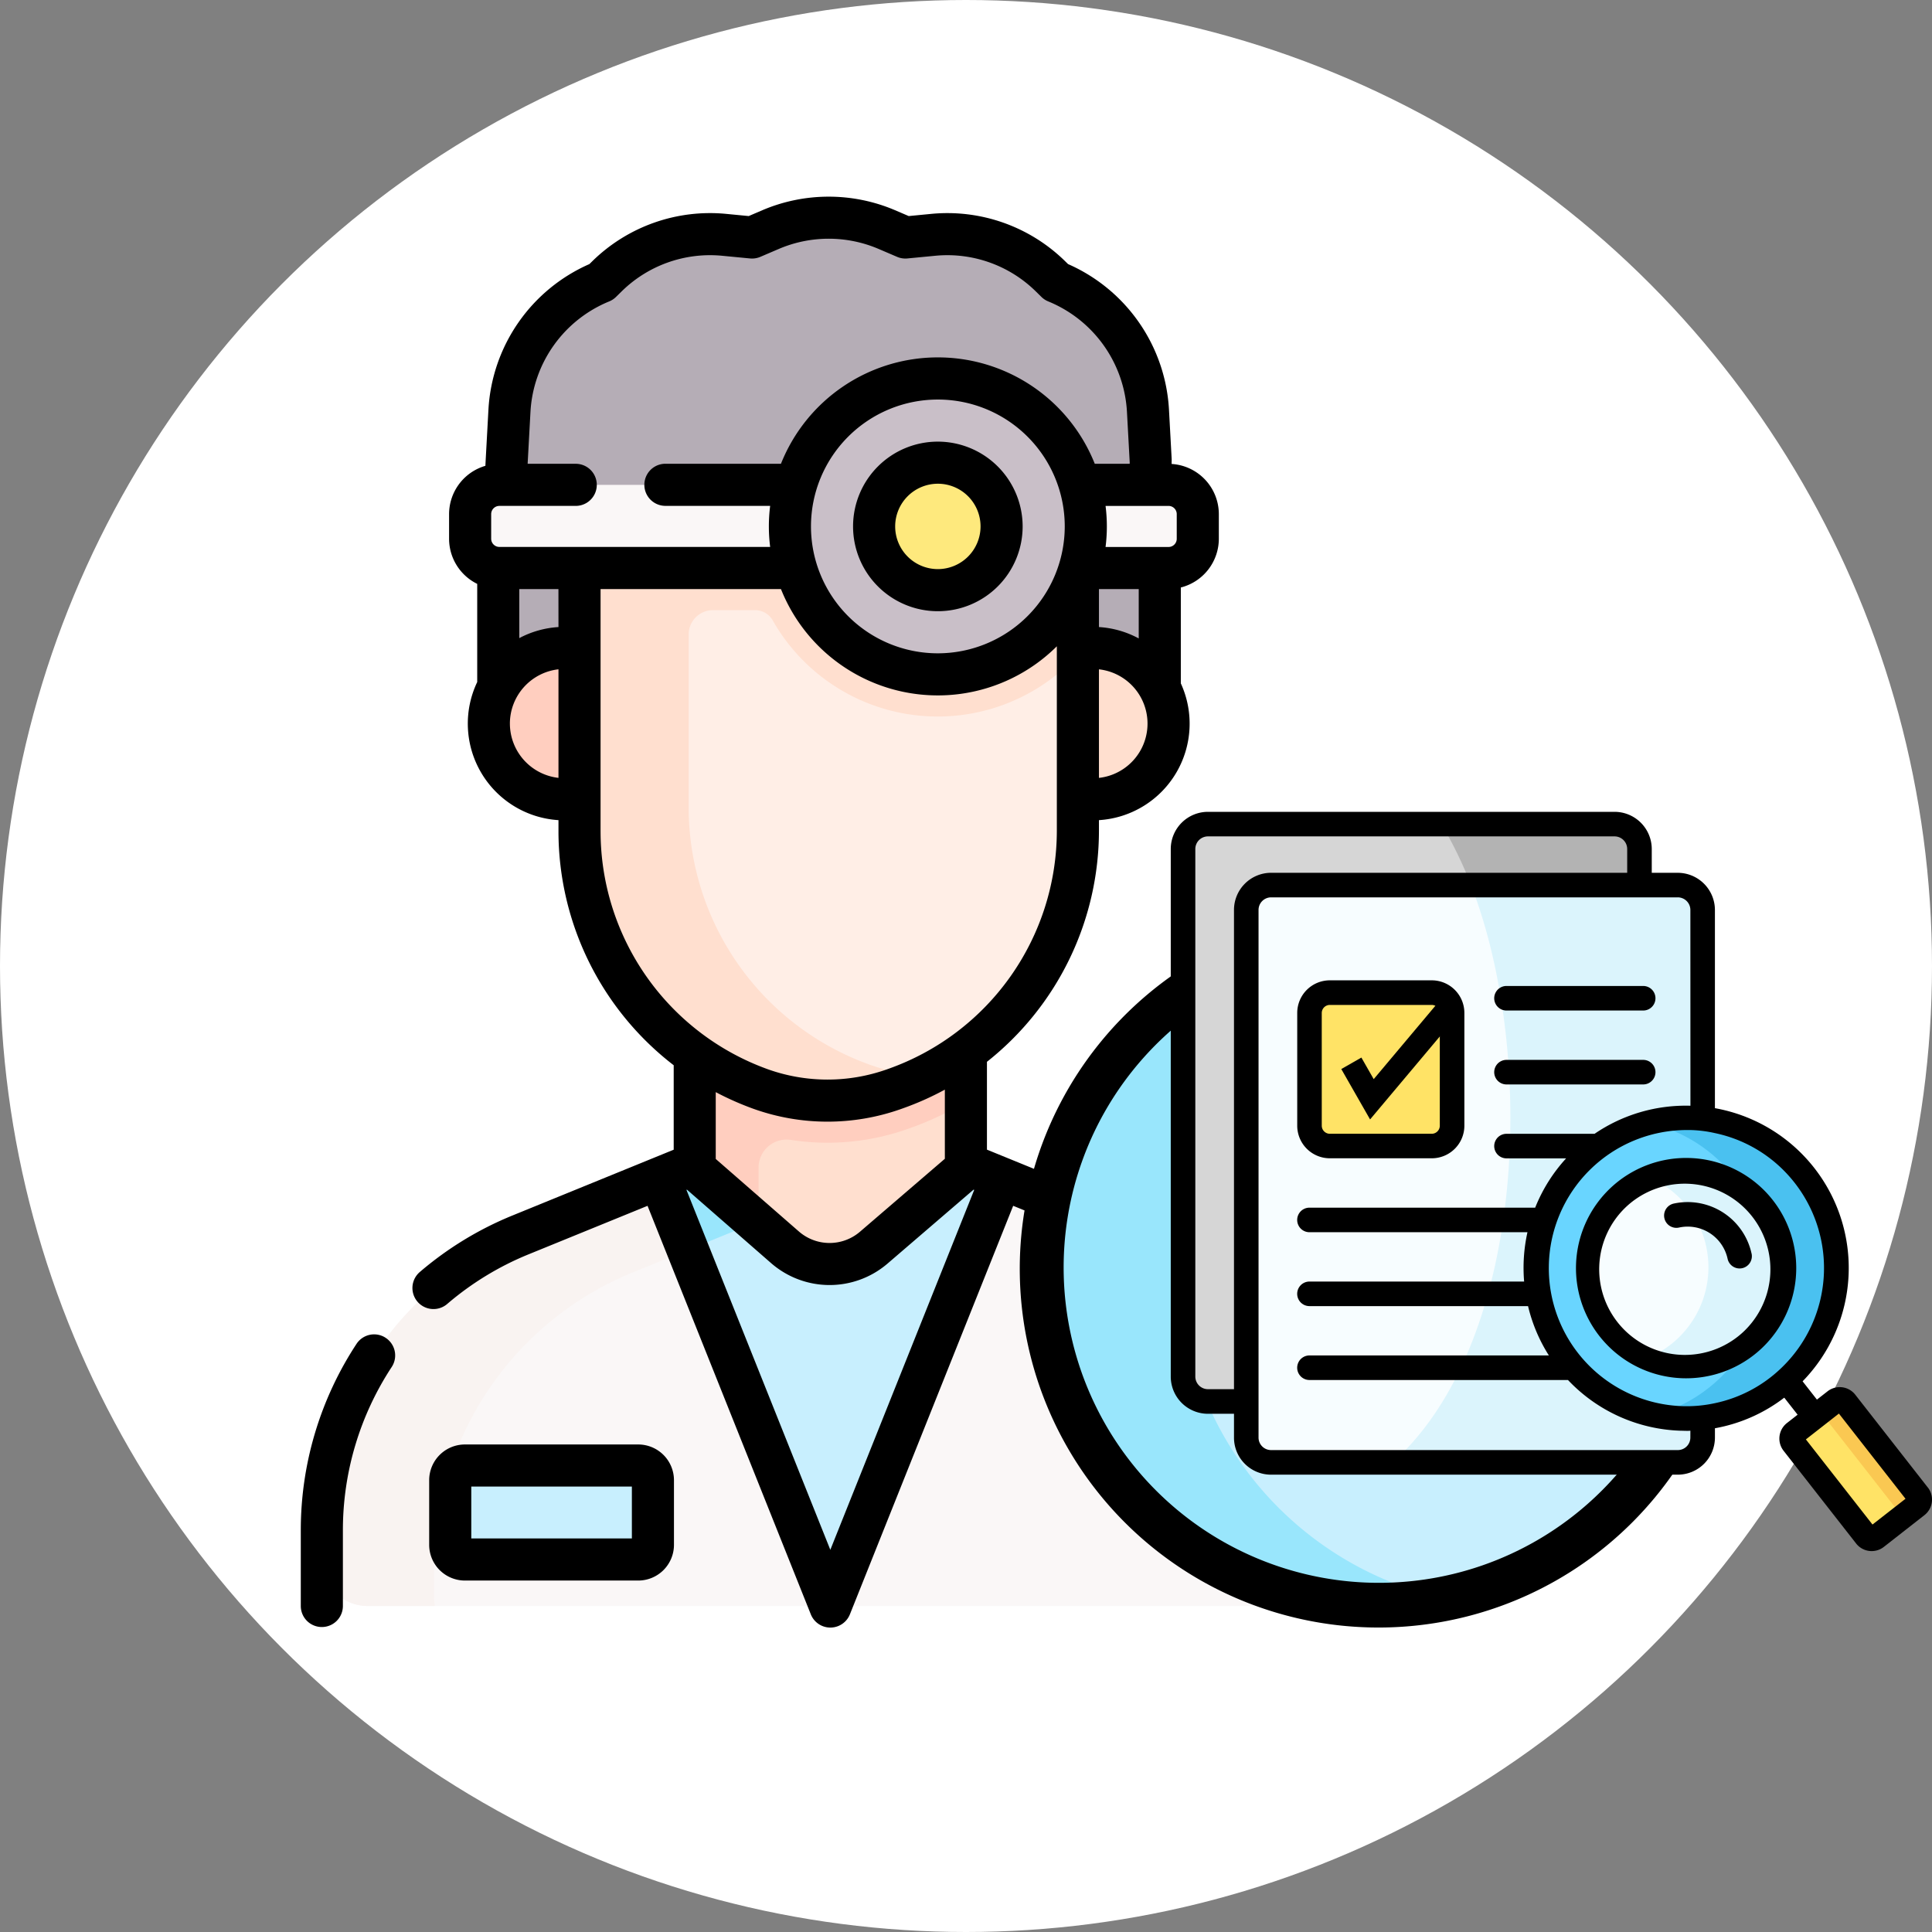 <svg xmlns="http://www.w3.org/2000/svg" width="167" height="167" viewBox="0 0 167 167">
  <rect x="0" y="0" width="167" height="167" fill="#808080" stroke="none"/>
  <g id="Grupo_878670" data-name="Grupo 878670" transform="translate(-405.83 -1259)">
    <circle id="Elipse_5247" data-name="Elipse 5247" cx="83.5" cy="83.5" r="83.5" transform="translate(405.83 1259)" fill="#fff"/>
    <g id="Grupo_878667" data-name="Grupo 878667">
      <g id="dentista" transform="translate(431.83 1275.002)">
        <g id="Grupo_878546" data-name="Grupo 878546" transform="translate(1.82 2.811)">
          <path id="Trazado_607392" data-name="Trazado 607392" d="M142.491,274.749a.514.514,0,0,1-.32-.475V251.885H118.734v22.389a.514.514,0,0,1-.32.475l-6.611,6.019,20.627,9.722,13.39-13.383Z" transform="translate(-86.501 -192.835)" fill="#ffdfcf"/>
          <g id="Grupo_878539" data-name="Grupo 878539" transform="translate(15.181)">
            <path id="Trazado_607393" data-name="Trazado 607393" d="M70.878,29.546l-.8,21.237,1.978,3.667,55.407-1.44-.138-4.031V39.455l.782-3.783-1.066-4.825-.5-1.3-.24-4.4a12.743,12.743,0,0,0-7.932-11.114l-.509-.5A12.743,12.743,0,0,0,107.74,9.96l-2.4.231L103.731,9.5A12.744,12.744,0,0,0,93.7,9.5l-1.609.689-2.4-.231A12.742,12.742,0,0,0,79.56,13.532l-.509.5a12.743,12.743,0,0,0-7.932,11.114Z" transform="translate(-70.083 -8.473)" fill="#b5adb6"/>
          </g>
          <path id="Trazado_607394" data-name="Trazado 607394" d="M240.4,174.872a6.542,6.542,0,0,0,0-13.085H227v12.777Z" transform="translate(-173.749 -124.594)" fill="#ffdfcf"/>
          <path id="Trazado_607395" data-name="Trazado 607395" d="M73.547,174.872a6.542,6.542,0,1,1,0-13.085H84.8v13.085H73.547Z" transform="translate(-52.571 -124.594)" fill="#ffcebf"/>
          <g id="Grupo_878545" data-name="Grupo 878545" transform="translate(0 13.903)">
            <path id="Trazado_607396" data-name="Trazado 607396" d="M118.735,251.885v22.389a.514.514,0,0,1-.32.475l-6.611,6.019,9.373,4.418,2.755-2.509a.514.514,0,0,0,.32-.476v-7.26a2.421,2.421,0,0,1,2.8-2.384,20.751,20.751,0,0,0,10.093-.95l.189-.066a27.159,27.159,0,0,0,4.834-2.272V251.885Z" transform="translate(-86.502 -206.739)" fill="#ffcebf"/>
            <g id="Grupo_878540" data-name="Grupo 878540" transform="translate(0 68.01)">
              <path id="Trazado_607397" data-name="Trazado 607397" d="M95.407,377.691v2.582a3.956,3.956,0,0,1-3.956,3.956H11.46A3.956,3.956,0,0,1,7.5,380.273v-2.582a27.579,27.579,0,0,1,17.161-25.538l14.752-6.019,8.139,7.1a5.832,5.832,0,0,0,7.637.029l8.3-7.132,14.752,6.019a27.579,27.579,0,0,1,17.161,25.538Z" transform="translate(-7.504 -346.135)" fill="#faf7f7"/>
            </g>
            <g id="Grupo_878541" data-name="Grupo 878541" transform="translate(0 68.01)">
              <path id="Trazado_607398" data-name="Trazado 607398" d="M17.209,383.521v-2.582A27.579,27.579,0,0,1,34.37,355.4l10.675-4.355-5.628-4.911-14.752,6.019A27.579,27.579,0,0,0,7.5,377.691v2.582a3.956,3.956,0,0,0,3.956,3.956h5.816a3.943,3.943,0,0,1-.067-.709Z" transform="translate(-7.504 -346.135)" fill="#f9f3f1"/>
            </g>
            <g id="Grupo_878543" data-name="Grupo 878543" transform="translate(29.155 68.01)">
              <g id="XMLID_285_">
                <g id="Grupo_878542" data-name="Grupo 878542">
                  <path id="Trazado_607399" data-name="Trazado 607399" d="M157.278,347.261,142.5,384.229h-.039l-14.776-36.968,2.758-1.126,8.139,7.1a5.832,5.832,0,0,0,7.637.029l8.3-7.132Z" transform="translate(-127.684 -346.135)" fill="#c8effe"/>
                </g>
              </g>
            </g>
            <path id="Trazado_607400" data-name="Trazado 607400" d="M69.5,461.236H54.513a1.267,1.267,0,0,1-1.267-1.267V454.38a1.267,1.267,0,0,1,1.267-1.267H69.5a1.267,1.267,0,0,1,1.267,1.267v5.589A1.267,1.267,0,0,1,69.5,461.236Z" transform="translate(-42.149 -359.151)" fill="#c8effe"/>
            <path id="Trazado_607401" data-name="Trazado 607401" d="M136.384,123.59l.684-11.684H99.345V115.5l5.2-.28-2.85,23.277,5.173,13.565,5.753,6.862,12.14,3.281,4.5-1.2a23.638,23.638,0,0,0,13.167-21.192l-.015-15.219Z" transform="translate(-77.065 -100.717)" fill="#ffeee6"/>
            <path id="Trazado_607402" data-name="Trazado 607402" d="M142.366,111.915H99.313V139.9a23.63,23.63,0,0,0,15.642,22.241,17.138,17.138,0,0,0,11.526.024l.18-.063a23.679,23.679,0,0,0,2.573-1.085,17.129,17.129,0,0,1-4.843-.981,23.63,23.63,0,0,1-15.642-22.241V122.849a2.1,2.1,0,0,1,2.1-2.1h3.659a1.742,1.742,0,0,1,1.508.891,16.4,16.4,0,0,0,26.37,2.965Z" transform="translate(-77.041 -100.724)" fill="#ffdfcf"/>
            <path id="Trazado_607403" data-name="Trazado 607403" d="M120.7,110.87a2.529,2.529,0,0,0,2.529-2.529v-2.131a2.529,2.529,0,0,0-2.529-2.529H62.864a2.529,2.529,0,0,0-2.529,2.529v2.131a2.529,2.529,0,0,0,2.529,2.529Z" transform="translate(-47.519 -94.487)" fill="#faf7f7"/>
            <circle id="Elipse_5237" data-name="Elipse 5237" cx="12.788" cy="12.788" r="12.788" transform="translate(40.459)" fill="#c9bfc8"/>
            <path id="Trazado_607404" data-name="Trazado 607404" d="M209.793,106.805a5.51,5.51,0,1,1,5.51-5.51A5.516,5.516,0,0,1,209.793,106.805Z" transform="translate(-156.546 -88.508)" fill="#fee97d"/>
            <g id="Grupo_878544" data-name="Grupo 878544" transform="translate(62.146 47.766)">
              <circle id="Elipse_5238" data-name="Elipse 5238" cx="29.192" cy="29.192" r="29.192" transform="translate(0)" fill="#c8effe"/>
              <path id="Trazado_607405" data-name="Trazado 607405" d="M275.669,291.877a29.207,29.207,0,0,1,23.2-28.576,29.193,29.193,0,1,0,0,57.151,29.208,29.208,0,0,1-23.2-28.575Z" transform="translate(-263.681 -262.685)" fill="#99e6fc"/>
            </g>
          </g>
          <path id="Trazado_607408" data-name="Trazado 607408" d="M136.07,351.046l-5.628-4.911-2.758,1.126,2.477,6.2Z" transform="translate(-98.529 -264.221)" fill="#99e6fc"/>
        </g>
        <g id="Grupo_878547" data-name="Grupo 878547" transform="translate(0 0.997)">
          <path id="Trazado_607409" data-name="Trazado 607409" d="M7.336,406.679a1.819,1.819,0,0,0-2.519.524A29.322,29.322,0,0,0,0,423.321v6.538a1.819,1.819,0,0,0,3.639,0v-6.538A25.693,25.693,0,0,1,7.86,409.2a1.82,1.82,0,0,0-.524-2.519Z" transform="translate(0 -308.039)"/>
          <path id="Trazado_607410" data-name="Trazado 607410" d="M63.819,445.613H48.832a3.09,3.09,0,0,0-3.086,3.087v5.589a3.09,3.09,0,0,0,3.086,3.086H63.819a3.09,3.09,0,0,0,3.086-3.086V448.7A3.09,3.09,0,0,0,63.819,445.613Zm-.552,8.123H49.385v-4.484H63.267Z" transform="translate(-34.648 -337.753)"/>
          <path id="Trazado_607411" data-name="Trazado 607411" d="M204.112,88.286a7.329,7.329,0,1,0,7.329,7.329A7.337,7.337,0,0,0,204.112,88.286Zm0,11.019a3.69,3.69,0,1,1,3.691-3.69A3.694,3.694,0,0,1,204.112,99.305Z" transform="translate(-149.045 -67.111)"/>
          <path id="Trazado_607412" data-name="Trazado 607412" d="M139.51,67.249a1.819,1.819,0,0,0-1.908,3.1,27.257,27.257,0,1,1-6.681-2.963,1.819,1.819,0,0,0,1.015-3.495A31.037,31.037,0,0,0,93.489,85.03l-4.064-1.658V75.779a25.5,25.5,0,0,0,9.681-19.966V54.89a8.355,8.355,0,0,0,7.077-11.823V34.78a4.352,4.352,0,0,0,3.286-4.212V28.437a4.351,4.351,0,0,0-4.083-4.335l.007-.407-.235-4.312A14.625,14.625,0,0,0,96.435,6.825l-.262-.257A14.534,14.534,0,0,0,84.6,2.487l-1.937.187L81.48,2.168a14.625,14.625,0,0,0-11.467,0l-1.181.506L66.9,2.487A14.532,14.532,0,0,0,55.321,6.569l-.262.257a14.624,14.624,0,0,0-8.724,12.557l-.241,4.411-.023.469a4.354,4.354,0,0,0-3.139,4.174v2.131a4.349,4.349,0,0,0,2.432,3.9v8.485A8.358,8.358,0,0,0,52.388,54.89v1a25.525,25.525,0,0,0,9.96,20.187v7.3l-13.94,5.688A29.33,29.33,0,0,0,40.4,93.95a1.819,1.819,0,1,0,2.367,2.764,25.7,25.7,0,0,1,7.02-4.286l10.3-4.2L74.2,123.539a1.819,1.819,0,0,0,3.379,0L91.692,88.226l.982.4A31.011,31.011,0,1,0,139.51,67.249ZM99.106,38.2V34.916h3.439v4.268A8.3,8.3,0,0,0,99.106,38.2ZM85.182,40.47A10.968,10.968,0,1,1,96.15,29.5,10.981,10.981,0,0,1,85.182,40.47ZM99.106,51.238V41.854a4.721,4.721,0,0,1,0,9.384Zm6.725-22.8v2.131a.711.711,0,0,1-.71.71H99.677a14.151,14.151,0,0,0,0-3.551h5.444a.711.711,0,0,1,.71.71ZM49.968,19.581a10.967,10.967,0,0,1,6.8-9.527,1.819,1.819,0,0,0,.588-.385l.509-.5a10.9,10.9,0,0,1,8.682-3.062l2.4.231a1.817,1.817,0,0,0,.891-.139l1.609-.689a10.973,10.973,0,0,1,8.6,0l1.609.689a1.816,1.816,0,0,0,.891.139l2.4-.231a10.9,10.9,0,0,1,8.682,3.061l.509.5a1.823,1.823,0,0,0,.588.385,10.967,10.967,0,0,1,6.8,9.527l.24,4.4c0,.008,0,.045-.005.105H98.744a14.6,14.6,0,0,0-27.125,0H61.631a1.819,1.819,0,1,0,0,3.639h9.055a14.151,14.151,0,0,0,0,3.551H47.28a.711.711,0,0,1-.71-.71V28.437a.711.711,0,0,1,.71-.71h6.6a1.819,1.819,0,1,0,0-3.639H49.723l.005-.105ZM52.388,38.2A8.3,8.3,0,0,0,49,39.157V34.916h3.385Zm-4.2,8.344a4.729,4.729,0,0,1,4.2-4.692v9.384A4.729,4.729,0,0,1,48.189,46.546Zm7.838,9.339V34.916H71.619a14.593,14.593,0,0,0,23.847,4.947v15.95a21.855,21.855,0,0,1-14.522,20.56l-.179.064a15.358,15.358,0,0,1-10.3-.021A21.869,21.869,0,0,1,56.027,55.885ZM69.233,79.839a19.008,19.008,0,0,0,12.75.026l.179-.064a25.334,25.334,0,0,0,3.624-1.615v5.976l-7.348,6.315a4.035,4.035,0,0,1-5.256-.02l-7.2-6.281V78.4A25.346,25.346,0,0,0,69.233,79.839Zm6.653,38.124L63.45,86.852l.047-.019L70.789,93.2a7.693,7.693,0,0,0,10.021.039l7.457-6.409.056.023Z" transform="translate(-30.114 -0.997)"/>
        </g>
      </g>
      <g id="searching" transform="translate(506.029 1327.279)">
        <g id="Grupo_878666" data-name="Grupo 878666" transform="translate(1 1.895)">
          <g id="Grupo_878654" data-name="Grupo 878654" transform="translate(1.061 1.061)">
            <path id="Trazado_607748" data-name="Trazado 607748" d="M2,5.046V50.653A2.158,2.158,0,0,0,4.151,52.8h3.31V10.315A2.158,2.158,0,0,1,9.612,8.163H41.454V5.046A2.158,2.158,0,0,0,39.3,2.895H4.151A2.158,2.158,0,0,0,2,5.046Z" transform="translate(-2 -2.895)" fill="#d6d6d6" fill-rule="evenodd"/>
          </g>
          <g id="Grupo_878655" data-name="Grupo 878655" transform="translate(6.522 6.33)">
            <path id="Trazado_607749" data-name="Trazado 607749" d="M7.145,10.01V55.62A2.155,2.155,0,0,0,9.3,57.768H44.448A2.155,2.155,0,0,0,46.6,55.62V10.01a2.158,2.158,0,0,0-2.152-2.152H9.3A2.158,2.158,0,0,0,7.145,10.01Z" transform="translate(-7.145 -7.859)" fill="#f7fdff" fill-rule="evenodd"/>
          </g>
          <g id="Grupo_878656" data-name="Grupo 878656" transform="translate(11.991 15.63)">
            <path id="Trazado_607750" data-name="Trazado 607750" d="M12.3,18.376v9.75a1.76,1.76,0,0,0,1.755,1.755H22.87a1.76,1.76,0,0,0,1.755-1.755v-9.75a1.76,1.76,0,0,0-1.755-1.755H14.053A1.76,1.76,0,0,0,12.3,18.376Z" transform="translate(-12.298 -16.622)" fill="#ffe366" fill-rule="evenodd"/>
          </g>
          <g id="Grupo_878657" data-name="Grupo 878657" transform="translate(23.399 1.061)">
            <path id="Trazado_607751" data-name="Trazado 607751" d="M38.012,2.895H23.047A35.357,35.357,0,0,1,25.6,8.163H40.164V5.046A2.159,2.159,0,0,0,38.012,2.895Z" transform="translate(-23.047 -2.895)" fill="#b3b3b3" fill-rule="evenodd"/>
          </g>
          <g id="Grupo_878658" data-name="Grupo 878658" transform="translate(19.178 6.33)">
            <path id="Trazado_607752" data-name="Trazado 607752" d="M40.407,7.859H25.843c5.6,14.34,4.921,39.416-6.773,49.91H43.717a2.155,2.155,0,0,0,2.152-2.148V53.89a13,13,0,1,1,0-25.841V10.01a2.158,2.158,0,0,0-2.152-2.152h-3.31Z" transform="translate(-19.07 -7.859)" fill="#dbf4fc" fill-rule="evenodd"/>
          </g>
          <g id="Grupo_878659" data-name="Grupo 878659" transform="translate(53.668 50.785)">
            <path id="Trazado_607753" data-name="Trazado 607753" d="M53.573,51.254l-1.758,1.376a.642.642,0,0,0-.111.9l6.276,8.024a.642.642,0,0,0,.9.111l2.112-1.651,1.4-1.1a.642.642,0,0,0,.111-.9l-1.512-1.934-4.761-6.09a.647.647,0,0,0-.9-.111Z" transform="translate(-51.567 -49.746)" fill="#ffe366" fill-rule="evenodd"/>
          </g>
          <g id="Grupo_878660" data-name="Grupo 878660" transform="translate(31.54 26.441)">
            <path id="Trazado_607754" data-name="Trazado 607754" d="M31.4,35.644A13,13,0,0,0,52.377,49.5c.079-.068.157-.139.232-.211A13,13,0,1,0,31.4,35.644Zm6.14,9.958a8.468,8.468,0,1,1,7.613,2.552A8.467,8.467,0,0,1,37.542,45.6Z" transform="translate(-30.718 -26.808)" fill="#69d5ff" fill-rule="evenodd"/>
          </g>
          <g id="Grupo_878661" data-name="Grupo 878661" transform="translate(36.073 30.973)">
            <path id="Trazado_607755" data-name="Trazado 607755" d="M37.666,33.37a8.464,8.464,0,1,0,7.227-2.17,8.467,8.467,0,0,0-7.227,2.17Z" transform="translate(-34.989 -31.078)" fill="#f7fdff" fill-rule="evenodd"/>
          </g>
          <g id="Grupo_878662" data-name="Grupo 878662" transform="translate(41.188 30.973)">
            <path id="Trazado_607756" data-name="Trazado 607756" d="M48.954,45.722A8.47,8.47,0,0,0,39.976,31.7,8.474,8.474,0,0,1,44.6,36.619a8.493,8.493,0,0,1,0,5.712,8.49,8.49,0,0,1-4.789,4.993,8.469,8.469,0,0,0,9.146-1.6Z" transform="translate(-39.808 -31.078)" fill="#dbf4fc" fill-rule="evenodd"/>
          </g>
          <g id="Grupo_878663" data-name="Grupo 878663" transform="translate(41.202 26.441)">
            <path id="Trazado_607757" data-name="Trazado 607757" d="M52.641,30.915a13.01,13.01,0,0,0-12.82-3.674A12.942,12.942,0,0,1,44.6,29.346a13.1,13.1,0,0,1,1.955,1.708,13.43,13.43,0,0,1,1.39,1.762,8.613,8.613,0,0,1,1.394,1.2,8.47,8.47,0,0,1-.382,11.97,8.1,8.1,0,0,1-.693.583,12.925,12.925,0,0,1-2.3,2.863A13.343,13.343,0,0,1,44.6,50.548a12.891,12.891,0,0,1-4.189,1.966,13.092,13.092,0,0,0,4.189.214A12.909,12.909,0,0,0,51.819,49.5c.079-.068.157-.139.232-.211a13,13,0,0,0,.59-18.375Z" transform="translate(-39.821 -26.808)" fill="#4ac1f0" fill-rule="evenodd"/>
          </g>
          <g id="Grupo_878664" data-name="Grupo 878664" transform="translate(55.673 50.785)">
            <path id="Trazado_607758" data-name="Trazado 607758" d="M60.876,56.083l-4.761-6.09a.647.647,0,0,0-.9-.111l-1.755,1.372a.643.643,0,0,1,.9.111l6.276,8.024a.646.646,0,0,1-.111.9l.354-.275,1.4-1.1a.642.642,0,0,0,.111-.9Z" transform="translate(-53.457 -49.746)" fill="#fac852" fill-rule="evenodd"/>
          </g>
          <g id="Grupo_878665" data-name="Grupo 878665">
            <path id="Trazado_607759" data-name="Trazado 607759" d="M14.114,31h8.818a2.819,2.819,0,0,0,2.816-2.816v-9.75a2.819,2.819,0,0,0-2.816-2.816H14.114A2.819,2.819,0,0,0,11.3,18.437v9.75A2.819,2.819,0,0,0,14.114,31ZM13.42,18.437a.7.7,0,0,1,.693-.693h8.818a.7.7,0,0,1,.693.693v9.75a.7.7,0,0,1-.693.694H14.114a.7.7,0,0,1-.693-.694Z" transform="translate(-0.368 -1.053)"/>
            <path id="Trazado_607760" data-name="Trazado 607760" d="M28.406,18.2H40.221a1.061,1.061,0,1,0,0-2.123H28.406a1.061,1.061,0,1,0,0,2.123Z" transform="translate(0.615 -1.025)"/>
            <path id="Trazado_607761" data-name="Trazado 607761" d="M28.406,24.22H40.221a1.061,1.061,0,1,0,0-2.123H28.406a1.061,1.061,0,1,0,0,2.123Z" transform="translate(0.615 -0.656)"/>
            <path id="Trazado_607762" data-name="Trazado 607762" d="M48.738,38.12a5.656,5.656,0,0,0-6.723-4.313,1.061,1.061,0,1,0,.452,2.074,3.528,3.528,0,0,1,4.2,2.692,1.061,1.061,0,1,0,2.073-.453Z" transform="translate(1.464 0.054)"/>
            <path id="Trazado_607763" data-name="Trazado 607763" d="M50.467,33.088a9.523,9.523,0,1,0-.43,13.47,9.539,9.539,0,0,0,.43-13.47ZM48.585,45.009a7.406,7.406,0,1,1-10.133-10.8h0a7.406,7.406,0,0,1,10.132,10.8Z" transform="translate(1.023 -0.167)"/>
            <path id="Trazado_607764" data-name="Trazado 607764" d="M66.441,60.3l-6.273-8.023a1.707,1.707,0,0,0-2.394-.294l-.92.719-1.238-1.582A14.03,14.03,0,0,0,48.037,27.51h0l0-17.129a3.22,3.22,0,0,0-3.216-3.216H42.577V5.108a3.217,3.217,0,0,0-3.213-3.213H4.213A3.217,3.217,0,0,0,1,5.108V50.714a3.217,3.217,0,0,0,3.213,3.213H6.466v2.058A3.2,3.2,0,0,0,9.671,59.19H44.822a3.211,3.211,0,0,0,3.216-3.205v-.807a13.867,13.867,0,0,0,5.993-2.645l1.153,1.473-.923.722a1.706,1.706,0,0,0-.293,2.391l6.277,8.025a1.706,1.706,0,0,0,2.39.292l3.513-2.748a1.705,1.705,0,0,0,.294-2.391ZM4.213,51.8a1.092,1.092,0,0,1-1.09-1.09V5.108a1.092,1.092,0,0,1,1.09-1.09H39.364a1.092,1.092,0,0,1,1.09,1.09V7.164H9.671A3.211,3.211,0,0,0,6.466,10.38V51.8Zm41.7,4.181a1.083,1.083,0,0,1-1.093,1.083H9.671a1.08,1.08,0,0,1-1.083-1.083V10.38A1.089,1.089,0,0,1,9.671,9.287H44.822a1.092,1.092,0,0,1,1.093,1.093L45.92,27.3h-.005a13.973,13.973,0,0,0-8.281,2.426H30.021a1.061,1.061,0,1,0,0,2.123h5.155A13.948,13.948,0,0,0,32.5,36.11H12.99a1.061,1.061,0,0,0,0,2.123H31.833a14.192,14.192,0,0,0-.288,4.264H12.99a1.061,1.061,0,1,0,0,2.123H31.884a13.959,13.959,0,0,0,1.8,4.264H12.99a1.061,1.061,0,1,0,0,2.123H35.335a14,14,0,0,0,9.752,4.384c.276,0,.552.025.828,0Zm7.79-5.943a11.732,11.732,0,0,1-5.667,2.972,11.472,11.472,0,0,1-2.876.255A11.937,11.937,0,0,1,45.533,29.4h.393a10.748,10.748,0,0,1,2.112.265,11.792,11.792,0,0,1,6.209,3.5A11.959,11.959,0,0,1,53.7,50.041ZM61.657,63.5,55.9,56.142l2.854-2.233,5.757,7.364Z" transform="translate(-1 -1.895)"/>
          </g>
        </g>
      </g>
      <path id="Trazado_607785" data-name="Trazado 607785" d="M7732.712-10347.232l1.777,3.11,7-8.33" transform="translate(-7210.074 11698.143)" fill="none" stroke="#000" stroke-width="2"/>
    </g>
  </g>
</svg>

